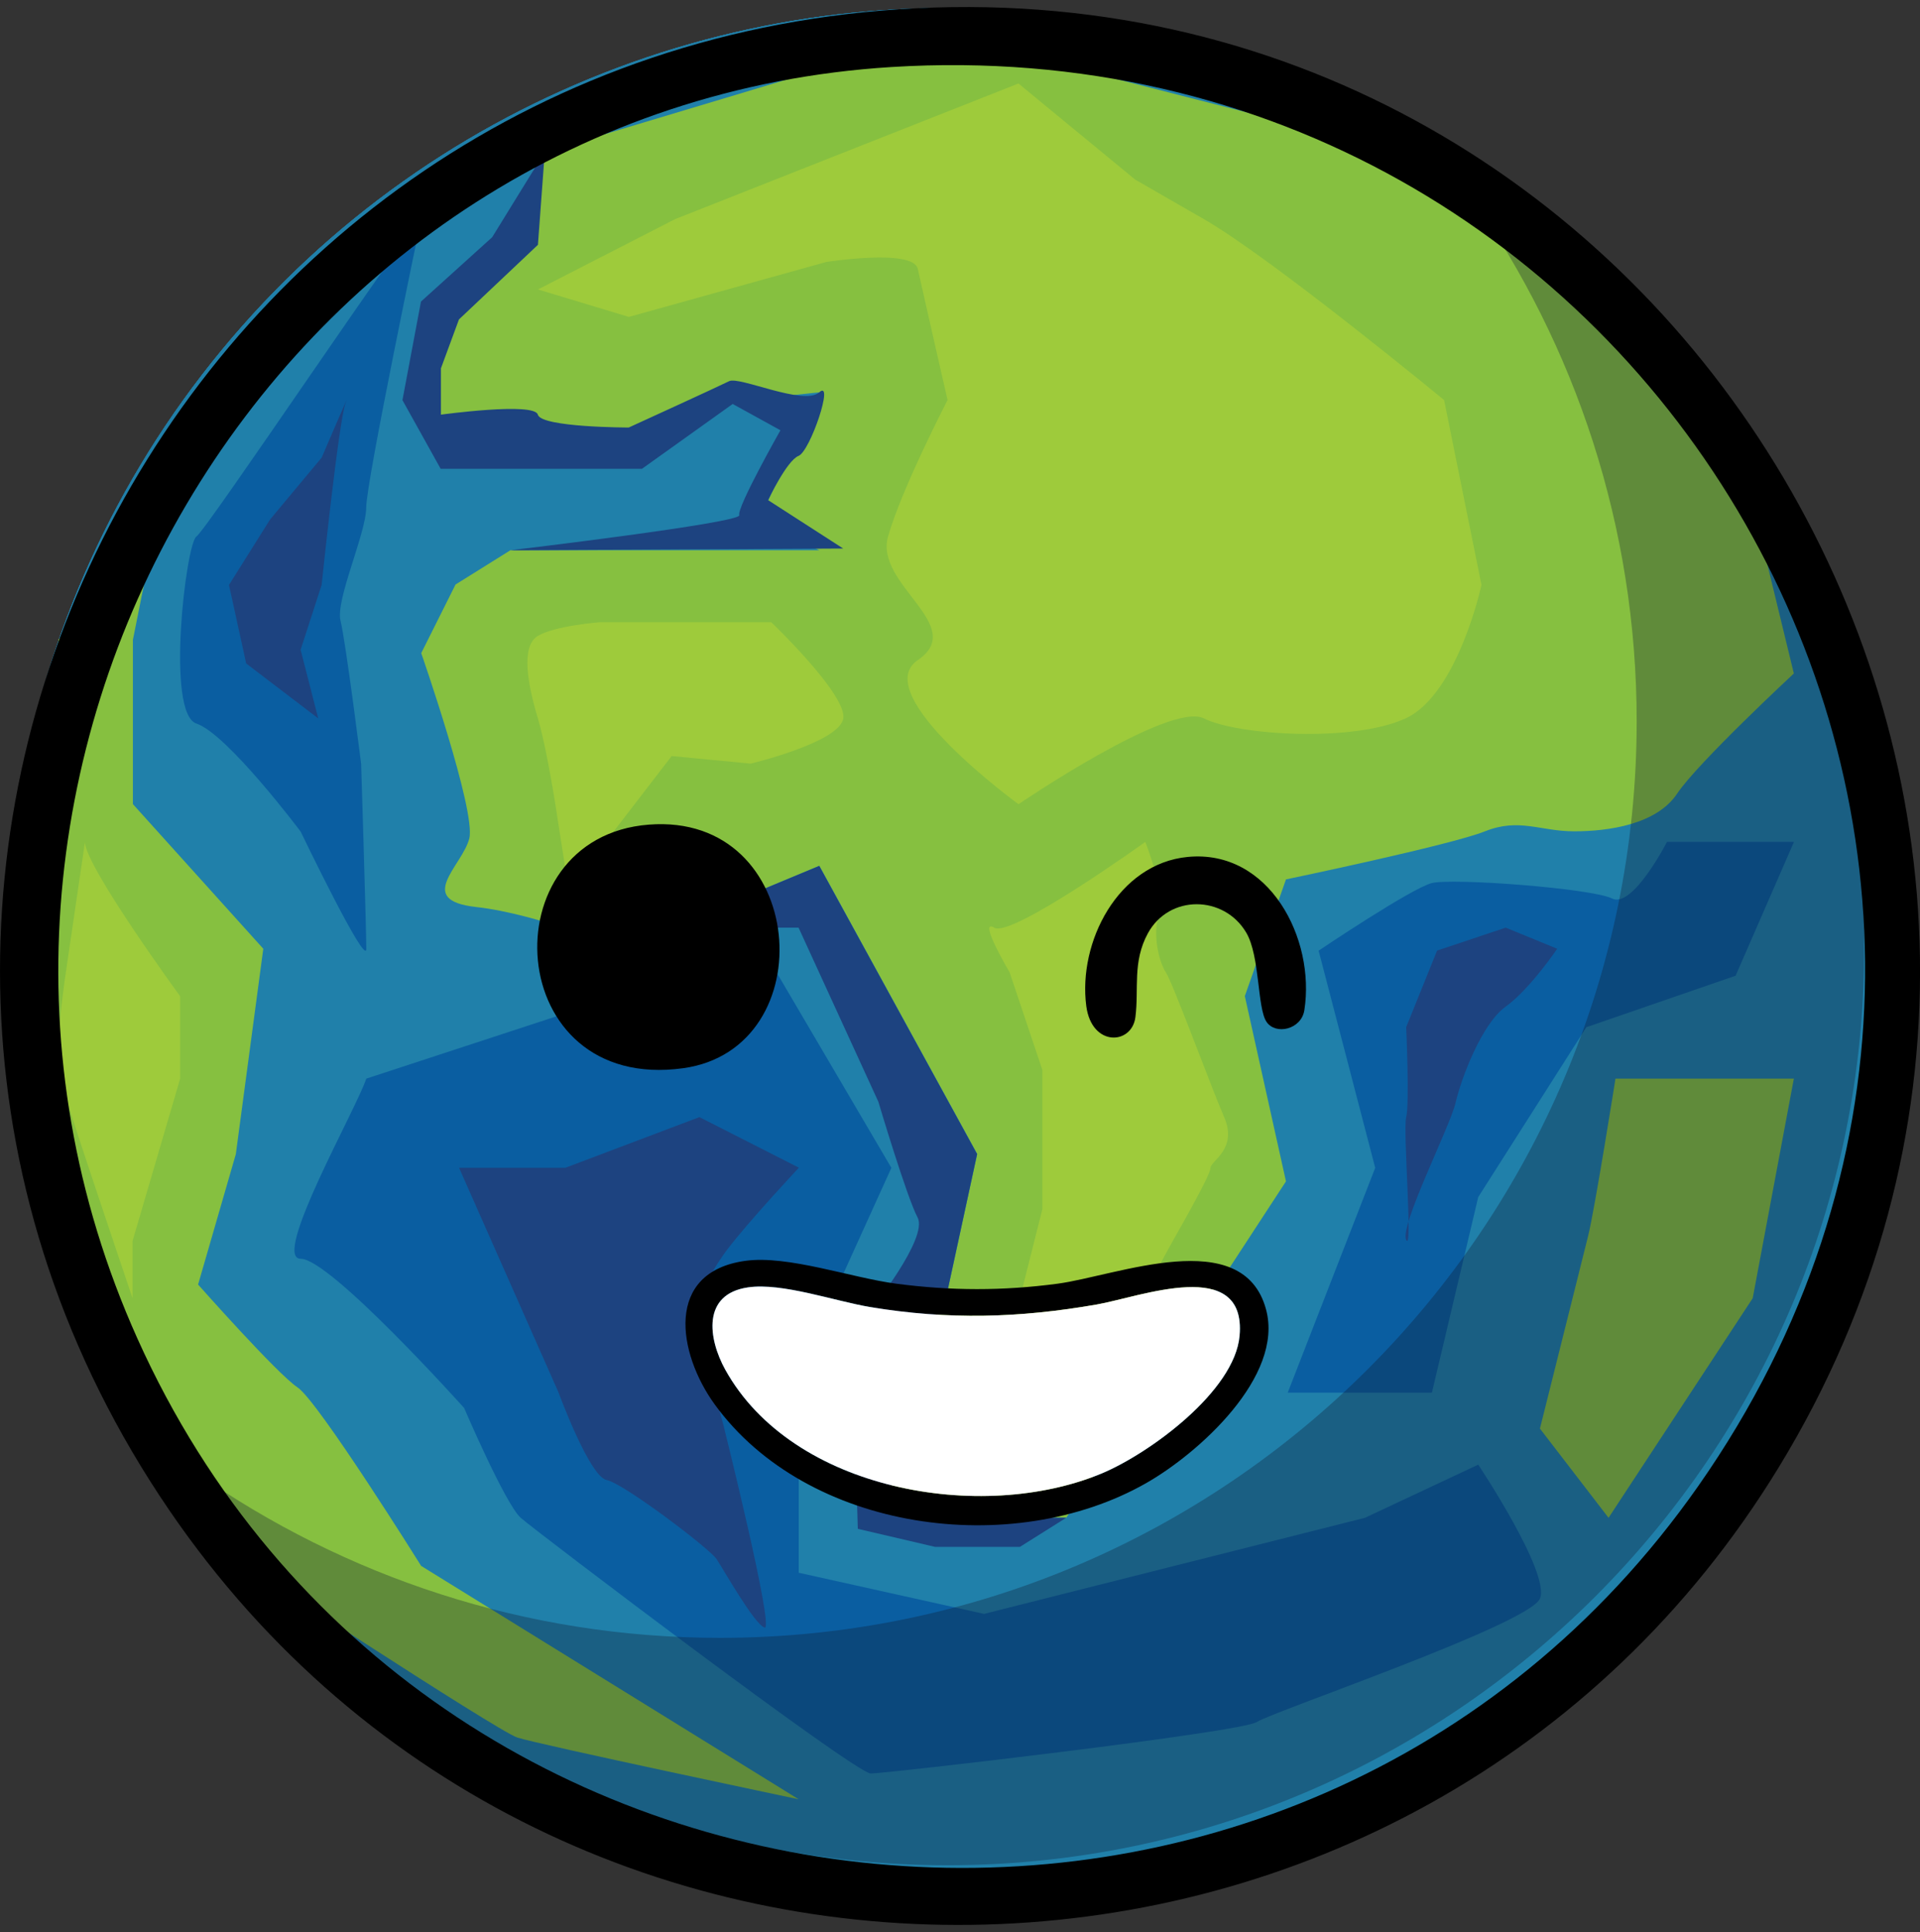 <?xml version="1.0" encoding="UTF-8"?>
<svg id="Layer_2" data-name="Layer 2" xmlns="http://www.w3.org/2000/svg" viewBox="0 0 230 231.48">
  <rect x="0" y="0" width="230" height="231.48" fill="#333333" stroke="none"/>
  <defs>
    <style>
      .cls-1 {
        fill: #10172e;
      }

      .cls-1, .cls-2 {
        opacity: .56;
      }

      .cls-3 {
        fill: #fff;
      }

      .cls-4 {
        fill: none;
      }

      .cls-5 {
        fill: #86c040;
      }

      .cls-6 {
        fill: #9ecb3b;
      }

      .cls-7 {
        fill: #2080aa;
      }

      .cls-8 {
        fill: #1d4380;
      }

      .cls-9 {
        fill: #0a5ea1;
      }
    </style>
  </defs>
  <g>
    <g>
      <rect class="cls-4" x=".8" y=".96" width="225.41" height="225.41"/>
      <g>
        <circle class="cls-7" cx="113.5" cy="113.67" r="112.7" transform="translate(-17.36 206.82) rotate(-80.49)"/>
        <path class="cls-5" d="M98.15,8.36l-32.89,9.87-6.58,11.51-8.22,9.04v13.16s27.13,3.29,27.96,0c.82-3.29,19.73-4.93,19.73-4.93l-7.4,15.62,7.4,3.29h-37l-6.58,4.11-4.11,8.22s6.58,18.91,5.76,22.2c-.82,3.29-6.58,7.4.82,8.22,7.4.82,17.27,4.99,17.27,4.99l23.84-9.93,18.91,34.53-3.56,16.44s-7.95,11.51-8.78,14.8c-.82,3.29,1.64,12.33,1.64,12.33h21.38l26.31-40.29-4.93-22.2,4.93-13.98s19.73-4.11,23.84-5.76c4.11-1.64,6.58,0,10.69,0s9.87-.82,12.33-4.52c2.47-3.7,13.98-14.39,13.98-14.39l-5.39-22.19-24.91-27.15-23.14-14.8-38.64-9.87-24.67,1.64Z"/>
        <path class="cls-5" d="M15.92,76.61v19.73l15.62,17.33-3.29,24.61-4.52,15.62s9.46,10.69,11.92,12.33c2.47,1.64,14.8,21.38,14.8,21.38l45.22,27.96s-31.24-6.58-33.71-7.4c-2.47-.82-34.81-22.08-34.81-22.08l-20.06-35.27L.8,117.72l6.24-41.11,11.36-12.33-2.47,12.33Z"/>
        <path class="cls-5" d="M214.9,129.23h-21.38s-2.47,15.62-3.29,18.91c-.82,3.29-5.76,23.02-5.76,23.02l8.22,10.69,17.27-26.31,4.93-26.31Z"/>
        <path class="cls-9" d="M50.46,26.25c-1.64,1.23-25.69,37.21-26.93,38.03s-3.7,21.17,0,22.41c3.7,1.23,12.49,12.95,12.49,12.95,0,0,7.86,16.36,7.86,14.04s-.62-22.17-.62-22.17c0,0-1.85-14.68-2.47-17.15-.62-2.47,3.08-10.48,3.08-13.57s6.58-34.53,6.58-34.53Z"/>
        <path class="cls-9" d="M43.88,129.23c-1.23,3.7-11.41,21.58-7.86,21.58s19.58,17.88,19.58,17.88c0,0,4.93,11.51,6.78,13.16,1.85,1.64,40.08,30.63,41.93,30.63s44.4-4.93,46.25-6.17c1.85-1.23,32.68-11.72,33.92-14.8,1.23-3.08-7.4-16.03-7.4-16.03l-13.57,6.37-45.63,11.51-22.2-4.93v-24.05l11.1-24.46-15.42-26.25-47.48,15.56Z"/>
        <path class="cls-9" d="M154.26,166.85h17.27l5.55-23.43,12.95-20.35,17.88-6.17,6.99-16.03h-15.21s-4.11,8.02-6.58,6.78c-2.47-1.23-19.12-2.47-21.58-1.85-2.47.62-13.57,8.1-13.57,8.1l6.78,26.02-10.48,26.93Z"/>
        <path class="cls-8" d="M83.76,133.85l-16.03,6.06h-12.74l11.92,26.93s3.7,10.07,5.76,10.48c2.06.41,12.33,8.22,13.16,9.46s4.52,7.81,5.76,8.22c1.23.41-4.93-24.26-4.93-24.26l-3.7-13.57s1.64-4.11,4.11-7.4c2.47-3.29,8.63-9.87,8.63-9.87l-11.92-6.06Z"/>
        <path class="cls-8" d="M180.37,111.14l-8.22,2.75-3.7,9.17s.41,9.25,0,10.79c-.41,1.54.82,16.34,0,14.7-.82-1.64,5.26-13.57,5.92-16.44.66-2.88,3.13-9.46,6-11.51s6.17-6.93,6.17-6.93l-6.17-2.53Z"/>
        <path class="cls-8" d="M29.49,79.49l-2.06-9.41,4.93-7.85,6.17-7.4s3.7-8.63,2.88-6.58-2.88,21.83-2.88,21.83l-2.52,7.77,2.11,8.22-8.63-6.58Z"/>
        <path class="cls-6" d="M121.99,10.01l-41.11,16.24-16.44,8.43,10.89,3.29,23.64-6.58s10.42-1.64,10.97.82c.54,2.47,3.57,15.72,3.57,15.72,0,0-5.49,10.59-7.13,16.35-1.64,5.76,9.6,10.69,3.57,14.8-6.03,4.11,12.06,17.27,12.06,17.27,0,0,18.09-12.33,22.2-10.28s17.92,2.88,24.17,0c6.25-2.88,9.09-15.99,9.09-15.99l-4.48-22.15s-20.56-16.95-28.78-21.68l-8.22-4.73-13.98-11.51Z"/>
        <path class="cls-6" d="M10.17,100.86c0,2.88,11.41,18.5,11.41,18.5v9.87l-5.7,19.45v6.86s-8.65-25.52-8.99-27.34.82-10.48.82-10.48l2.47-16.86Z"/>
        <path class="cls-6" d="M120.94,116.48l3.93,11.72v16.65l-3.93,15.62-11.01,12.33,1.78,3.7s2.06,4.11,3.7,0c1.64-4.11,9.46-9.66,9.46-9.66l7.81-3.77s6.58-12.21,7.81-14.39c1.23-2.18,4.52-7.94,4.52-8.76s3.29-2.26,1.64-6.06c-1.64-3.8-6.17-16.14-6.99-17.37-.82-1.23-1.64-4.52-.82-6.99.82-2.47-1.64-8.63-1.64-8.63,0,0-16.03,11.51-18.09,10.28-2.06-1.23,1.83,5.34,1.83,5.34Z"/>
        <path class="cls-6" d="M92.39,74.55h-20.56s-5.34.41-7.4,1.64c-2.06,1.23-1.23,5.76,0,9.87,1.23,4.11,2.47,12.74,2.47,12.74l1.23,7.81,12.33-16.03,9.46.91s10.69-2.55,11.1-5.43c.41-2.88-8.63-11.51-8.63-11.51Z"/>
        <path class="cls-8" d="M65.26,18.23l-.82,11.1-9.46,8.94-2.16,5.86v5.55s11.2-1.54,11.61,0c.41,1.54,10.89,1.54,10.89,1.54,0,0,10.79-4.93,12.02-5.55,1.23-.62,8.94,2.98,10.79,1.34,1.85-1.64-1.07,7.05-2.47,7.61-1.4.55-3.65,5.3-3.65,5.3l9,5.8-39.89.21s27.75-3.29,27.44-4.21c-.31-.92,4.93-10.17,4.93-10.17l-5.72-3.15-10.87,7.77h-24.11l-4.58-8.23,2.22-11.81,8.53-7.71,6.27-10.17Z"/>
        <path class="cls-8" d="M74.3,113.67l23.84-9.93,18.91,34.53-3.56,16.44-8.91,17.41,3.73,9.72h19.42l-5.55,3.49h-10.17l-9.25-2.16-.31-10.17,1.85-16.03s6.93-8.63,5.62-11.1c-1.31-2.47-4.7-13.87-4.7-13.87l-9.56-20.86h-4.01l-17.37,2.53Z"/>
      </g>
      <g class="cls-2">
        <path class="cls-1" d="M176.27,23.65c12.45,17.81,19.79,39.44,19.79,62.77,0,60.55-49.26,109.81-109.81,109.81-23.33,0-44.97-7.34-62.77-19.79,19.87,28.41,52.8,47.03,90.02,47.03,60.55,0,109.81-49.26,109.81-109.81,0-37.22-18.63-70.15-47.03-90.02Z"/>
      </g>
    </g>
    <g>
      <rect class="cls-4" x=".8" y=".96" width="225.41" height="225.41"/>
      <g>
        <circle class="cls-7" cx="113.5" cy="113.67" r="112.7" transform="translate(-17.36 206.82) rotate(-80.49)"/>
        <path class="cls-5" d="M98.15,8.36l-32.89,9.87-6.58,11.51-8.22,9.04v13.16s27.13,3.29,27.96,0c.82-3.29,19.73-4.93,19.73-4.93l-7.4,15.62,7.4,3.29h-37l-6.58,4.11-4.11,8.22s6.58,18.91,5.76,22.2c-.82,3.29-6.58,7.4.82,8.22,7.4.82,17.27,4.99,17.27,4.99l23.84-9.93,18.91,34.53-3.56,16.44s-7.95,11.51-8.78,14.8c-.82,3.29,1.64,12.33,1.64,12.33h21.38l26.31-40.29-4.93-22.2,4.93-13.98s19.73-4.11,23.84-5.76c4.11-1.64,6.58,0,10.69,0s9.87-.82,12.33-4.52c2.47-3.7,13.98-14.39,13.98-14.39l-5.39-22.19-24.91-27.15-23.14-14.8-38.64-9.87-24.67,1.64Z"/>
        <path class="cls-5" d="M15.92,76.61v19.73l15.62,17.33-3.29,24.61-4.52,15.62s9.46,10.69,11.92,12.33c2.47,1.64,14.8,21.38,14.8,21.38l45.22,27.96s-31.24-6.58-33.71-7.4c-2.47-.82-34.81-22.08-34.81-22.08l-20.06-35.27L.8,117.72l6.24-41.11,11.36-12.33-2.47,12.33Z"/>
        <path class="cls-5" d="M214.9,129.23h-21.38s-2.47,15.62-3.29,18.91c-.82,3.29-5.76,23.02-5.76,23.02l8.22,10.69,17.27-26.31,4.93-26.31Z"/>
        <path class="cls-9" d="M50.46,26.25c-1.64,1.23-25.69,37.21-26.93,38.03s-3.7,21.17,0,22.41c3.7,1.23,12.49,12.95,12.49,12.95,0,0,7.86,16.36,7.86,14.04s-.62-22.17-.62-22.17c0,0-1.85-14.68-2.47-17.15-.62-2.47,3.08-10.48,3.08-13.57s6.58-34.53,6.58-34.53Z"/>
        <path class="cls-9" d="M43.88,129.23c-1.23,3.7-11.41,21.58-7.86,21.58s19.58,17.88,19.58,17.88c0,0,4.93,11.51,6.78,13.16,1.85,1.64,40.08,30.63,41.93,30.63s44.4-4.93,46.25-6.17c1.85-1.23,32.68-11.72,33.92-14.8,1.23-3.08-7.4-16.03-7.4-16.03l-13.57,6.37-45.63,11.51-22.2-4.93v-24.05l11.1-24.46-15.42-26.25-47.48,15.56Z"/>
        <path class="cls-9" d="M154.26,166.85h17.27l5.55-23.43,12.95-20.35,17.88-6.17,6.99-16.03h-15.21s-4.11,8.02-6.58,6.78c-2.47-1.23-19.12-2.47-21.58-1.85-2.47.62-13.57,8.1-13.57,8.1l6.78,26.02-10.48,26.93Z"/>
        <path class="cls-8" d="M83.76,133.85l-16.03,6.06h-12.74l11.92,26.93s3.7,10.07,5.76,10.48c2.06.41,12.33,8.22,13.16,9.46s4.52,7.81,5.76,8.22c1.23.41-4.93-24.26-4.93-24.26l-3.7-13.57s1.64-4.11,4.11-7.4c2.47-3.29,8.63-9.87,8.63-9.87l-11.92-6.06Z"/>
        <path class="cls-8" d="M180.37,111.14l-8.22,2.75-3.7,9.17s.41,9.25,0,10.79c-.41,1.54.82,16.34,0,14.7-.82-1.64,5.26-13.57,5.92-16.44.66-2.88,3.13-9.46,6-11.51s6.17-6.93,6.17-6.93l-6.17-2.53Z"/>
        <path class="cls-8" d="M29.49,79.49l-2.06-9.41,4.93-7.85,6.17-7.4s3.7-8.63,2.88-6.58-2.88,21.83-2.88,21.83l-2.52,7.77,2.11,8.22-8.63-6.58Z"/>
        <path class="cls-6" d="M121.99,10.01l-41.11,16.24-16.44,8.43,10.89,3.29,23.64-6.58s10.42-1.64,10.97.82c.54,2.47,3.57,15.72,3.57,15.72,0,0-5.49,10.59-7.13,16.35-1.64,5.76,9.6,10.69,3.57,14.8-6.03,4.11,12.06,17.27,12.06,17.27,0,0,18.09-12.33,22.2-10.28s17.92,2.88,24.17,0c6.25-2.88,9.09-15.99,9.09-15.99l-4.48-22.15s-20.56-16.95-28.78-21.68l-8.22-4.73-13.98-11.51Z"/>
        <path class="cls-6" d="M10.17,100.86c0,2.88,11.41,18.5,11.41,18.5v9.87l-5.7,19.45v6.86s-8.65-25.52-8.99-27.34.82-10.48.82-10.48l2.47-16.86Z"/>
        <path class="cls-6" d="M120.94,116.48l3.93,11.72v16.65l-3.93,15.62-11.01,12.33,1.78,3.7s2.06,4.11,3.7,0c1.64-4.11,9.46-9.66,9.46-9.66l7.81-3.77s6.58-12.21,7.81-14.39c1.23-2.18,4.52-7.94,4.52-8.76s3.29-2.26,1.64-6.06c-1.64-3.8-6.17-16.14-6.99-17.37-.82-1.23-1.64-4.52-.82-6.99.82-2.47-1.64-8.63-1.64-8.63,0,0-16.03,11.51-18.09,10.28-2.06-1.23,1.83,5.34,1.83,5.34Z"/>
        <path class="cls-6" d="M92.39,74.55h-20.56s-5.34.41-7.4,1.64c-2.06,1.23-1.23,5.76,0,9.87,1.23,4.11,2.47,12.74,2.47,12.74l1.23,7.81,12.33-16.03,9.46.91s10.69-2.55,11.1-5.43c.41-2.88-8.63-11.51-8.63-11.51Z"/>
        <path class="cls-8" d="M65.26,18.23l-.82,11.1-9.46,8.94-2.16,5.86v5.55s11.2-1.54,11.61,0c.41,1.54,10.89,1.54,10.89,1.54,0,0,10.79-4.93,12.02-5.55,1.23-.62,8.94,2.98,10.79,1.34,1.85-1.64-1.07,7.05-2.47,7.61-1.4.55-3.65,5.3-3.65,5.3l9,5.8-39.89.21s27.75-3.29,27.44-4.21c-.31-.92,4.93-10.17,4.93-10.17l-5.72-3.15-10.87,7.77h-24.11l-4.58-8.23,2.22-11.81,8.53-7.71,6.27-10.17Z"/>
        <path class="cls-8" d="M74.3,113.67l23.84-9.93,18.91,34.53-3.56,16.44-8.91,17.41,3.73,9.72h19.42l-5.55,3.49h-10.17l-9.25-2.16-.31-10.17,1.85-16.03s6.93-8.63,5.62-11.1c-1.31-2.47-4.7-13.87-4.7-13.87l-9.56-20.86h-4.01l-17.37,2.53Z"/>
      </g>
      <g class="cls-2">
        <path class="cls-1" d="M176.27,23.65c12.45,17.81,19.79,39.44,19.79,62.77,0,60.55-49.26,109.81-109.81,109.81-23.33,0-44.97-7.34-62.77-19.79,19.87,28.41,52.8,47.03,90.02,47.03,60.55,0,109.81-49.26,109.81-109.81,0-37.22-18.63-70.15-47.03-90.02Z"/>
      </g>
    </g>
    <g>
      <rect class="cls-4" x=".8" y=".96" width="225.41" height="225.41"/>
      <g>
        <circle class="cls-7" cx="113.5" cy="113.67" r="112.7" transform="translate(-17.36 206.82) rotate(-80.49)"/>
        <path class="cls-5" d="M98.15,8.36l-32.89,9.87-6.58,11.51-8.22,9.04v13.16s27.13,3.29,27.96,0c.82-3.29,19.73-4.93,19.73-4.93l-7.4,15.62,7.4,3.29h-37l-6.58,4.11-4.11,8.22s6.58,18.91,5.76,22.2c-.82,3.29-6.58,7.4.82,8.22,7.4.82,17.27,4.99,17.27,4.99l23.84-9.93,18.91,34.53-3.56,16.44s-7.95,11.51-8.78,14.8c-.82,3.29,1.64,12.33,1.64,12.33h21.38l26.31-40.29-4.93-22.2,4.93-13.98s19.73-4.11,23.84-5.76c4.11-1.64,6.58,0,10.69,0s9.87-.82,12.33-4.52c2.47-3.7,13.98-14.39,13.98-14.39l-5.39-22.19-24.91-27.15-23.14-14.8-38.64-9.87-24.67,1.64Z"/>
        <path class="cls-5" d="M15.92,76.61v19.73l15.62,17.33-3.29,24.61-4.52,15.62s9.46,10.69,11.92,12.33c2.47,1.64,14.8,21.38,14.8,21.38l45.22,27.96s-31.24-6.58-33.71-7.4c-2.47-.82-34.81-22.08-34.81-22.08l-20.06-35.27L.8,117.72l6.24-41.11,11.36-12.33-2.47,12.33Z"/>
        <path class="cls-5" d="M214.9,129.23h-21.38s-2.47,15.62-3.29,18.91c-.82,3.29-5.76,23.02-5.76,23.02l8.22,10.69,17.27-26.31,4.93-26.31Z"/>
        <path class="cls-9" d="M50.46,26.25c-1.64,1.23-25.69,37.21-26.93,38.03s-3.7,21.17,0,22.41c3.7,1.23,12.49,12.95,12.49,12.95,0,0,7.86,16.36,7.86,14.04s-.62-22.17-.62-22.17c0,0-1.85-14.68-2.47-17.15-.62-2.47,3.08-10.48,3.08-13.57s6.58-34.53,6.58-34.53Z"/>
        <path class="cls-9" d="M43.88,129.23c-1.23,3.7-11.41,21.58-7.86,21.58s19.58,17.88,19.58,17.88c0,0,4.93,11.51,6.78,13.16,1.85,1.64,40.08,30.63,41.93,30.63s44.4-4.93,46.25-6.17c1.85-1.23,32.68-11.72,33.92-14.8,1.23-3.08-7.4-16.03-7.4-16.03l-13.57,6.37-45.63,11.51-22.2-4.93v-24.05l11.1-24.46-15.42-26.25-47.48,15.56Z"/>
        <path class="cls-9" d="M154.26,166.85h17.27l5.55-23.43,12.95-20.35,17.88-6.17,6.99-16.03h-15.21s-4.11,8.02-6.58,6.78c-2.47-1.23-19.12-2.47-21.58-1.85-2.47.62-13.57,8.1-13.57,8.1l6.78,26.02-10.48,26.93Z"/>
        <path class="cls-8" d="M83.76,133.85l-16.03,6.06h-12.74l11.92,26.93s3.7,10.07,5.76,10.48c2.06.41,12.33,8.22,13.16,9.46s4.52,7.81,5.76,8.22c1.23.41-4.93-24.26-4.93-24.26l-3.7-13.57s1.64-4.11,4.11-7.4c2.47-3.29,8.63-9.87,8.63-9.87l-11.92-6.06Z"/>
        <path class="cls-8" d="M180.37,111.14l-8.22,2.75-3.7,9.17s.41,9.25,0,10.79c-.41,1.54.82,16.34,0,14.7-.82-1.64,5.26-13.57,5.92-16.44.66-2.88,3.13-9.46,6-11.51s6.17-6.93,6.17-6.93l-6.17-2.53Z"/>
        <path class="cls-8" d="M29.49,79.49l-2.06-9.41,4.93-7.85,6.17-7.4s3.7-8.63,2.88-6.58-2.88,21.83-2.88,21.83l-2.52,7.77,2.11,8.22-8.63-6.58Z"/>
        <path class="cls-6" d="M121.99,10.01l-41.11,16.24-16.44,8.43,10.89,3.29,23.64-6.58s10.42-1.64,10.97.82c.54,2.47,3.57,15.72,3.57,15.72,0,0-5.49,10.59-7.13,16.35-1.64,5.76,9.6,10.69,3.57,14.8-6.03,4.11,12.06,17.27,12.06,17.27,0,0,18.09-12.33,22.2-10.28s17.92,2.88,24.17,0c6.25-2.88,9.09-15.99,9.09-15.99l-4.48-22.15s-20.56-16.95-28.78-21.68l-8.22-4.73-13.98-11.51Z"/>
        <path class="cls-6" d="M10.17,100.86c0,2.88,11.41,18.5,11.41,18.5v9.87l-5.7,19.45v6.86s-8.65-25.52-8.99-27.34.82-10.48.82-10.48l2.47-16.86Z"/>
        <path class="cls-6" d="M120.94,116.48l3.93,11.72v16.65l-3.93,15.62-11.01,12.33,1.78,3.7s2.06,4.11,3.7,0c1.64-4.11,9.46-9.66,9.46-9.66l7.81-3.77s6.58-12.21,7.81-14.39c1.23-2.18,4.52-7.94,4.52-8.76s3.29-2.26,1.64-6.06c-1.64-3.8-6.17-16.14-6.99-17.37-.82-1.23-1.64-4.52-.82-6.99.82-2.47-1.64-8.63-1.64-8.63,0,0-16.03,11.51-18.09,10.28-2.06-1.23,1.83,5.34,1.83,5.34Z"/>
        <path class="cls-6" d="M92.39,74.55h-20.56s-5.34.41-7.4,1.64c-2.06,1.23-1.23,5.76,0,9.87,1.23,4.11,2.47,12.74,2.47,12.74l1.23,7.81,12.33-16.03,9.46.91s10.69-2.55,11.1-5.43c.41-2.88-8.63-11.51-8.63-11.51Z"/>
        <path class="cls-8" d="M65.26,18.23l-.82,11.1-9.46,8.94-2.16,5.86v5.55s11.2-1.54,11.61,0c.41,1.54,10.89,1.54,10.89,1.54,0,0,10.79-4.93,12.02-5.55,1.23-.62,8.94,2.98,10.79,1.34,1.85-1.64-1.07,7.05-2.47,7.61-1.4.55-3.65,5.3-3.65,5.3l9,5.8-39.89.21s27.75-3.29,27.44-4.21c-.31-.92,4.93-10.17,4.93-10.17l-5.72-3.15-10.87,7.77h-24.11l-4.58-8.23,2.22-11.81,8.53-7.71,6.27-10.17Z"/>
        <path class="cls-8" d="M74.3,113.67l23.84-9.93,18.91,34.53-3.56,16.44-8.91,17.41,3.73,9.72h19.42l-5.55,3.49h-10.17l-9.25-2.16-.31-10.17,1.85-16.03s6.93-8.63,5.62-11.1c-1.31-2.47-4.7-13.87-4.7-13.87l-9.56-20.86h-4.01l-17.37,2.53Z"/>
      </g>
      <g class="cls-2">
        <path class="cls-1" d="M176.27,23.65c12.45,17.81,19.79,39.44,19.79,62.77,0,60.55-49.26,109.81-109.81,109.81-23.33,0-44.97-7.34-62.77-19.79,19.87,28.41,52.8,47.03,90.02,47.03,60.55,0,109.81-49.26,109.81-109.81,0-37.22-18.63-70.15-47.03-90.02Z"/>
      </g>
    </g>
    <g>
      <rect class="cls-4" x=".8" y=".96" width="225.41" height="225.41"/>
      <g>
        <circle class="cls-7" cx="113.5" cy="113.67" r="112.7" transform="translate(-17.36 206.82) rotate(-80.49)"/>
        <path class="cls-5" d="M98.15,8.36l-32.89,9.87-6.58,11.51-8.22,9.04v13.16s27.13,3.29,27.96,0c.82-3.29,19.73-4.93,19.73-4.93l-7.4,15.62,7.4,3.29h-37l-6.58,4.11-4.11,8.22s6.58,18.91,5.76,22.2c-.82,3.29-6.58,7.4.82,8.22,7.4.82,17.27,4.99,17.27,4.99l23.84-9.93,18.91,34.53-3.56,16.44s-7.95,11.51-8.78,14.8c-.82,3.29,1.64,12.33,1.64,12.33h21.38l26.31-40.29-4.93-22.2,4.93-13.98s19.73-4.11,23.84-5.76c4.11-1.64,6.58,0,10.69,0s9.87-.82,12.33-4.52c2.47-3.7,13.98-14.39,13.98-14.39l-5.39-22.19-24.91-27.15-23.14-14.8-38.64-9.87-24.67,1.64Z"/>
        <path class="cls-5" d="M15.92,76.61v19.73l15.62,17.33-3.29,24.61-4.52,15.62s9.46,10.69,11.92,12.33c2.47,1.64,14.8,21.38,14.8,21.38l45.22,27.96s-31.24-6.58-33.71-7.4c-2.47-.82-34.81-22.08-34.81-22.08l-20.06-35.27L.8,117.72l6.24-41.11,11.36-12.33-2.47,12.33Z"/>
        <path class="cls-5" d="M214.9,129.23h-21.38s-2.47,15.62-3.29,18.91c-.82,3.29-5.76,23.02-5.76,23.02l8.22,10.69,17.27-26.31,4.93-26.31Z"/>
        <path class="cls-9" d="M50.46,26.25c-1.64,1.23-25.69,37.21-26.93,38.03s-3.7,21.17,0,22.41c3.7,1.23,12.49,12.95,12.49,12.95,0,0,7.86,16.36,7.86,14.04s-.62-22.17-.62-22.17c0,0-1.85-14.68-2.47-17.15-.62-2.47,3.08-10.48,3.08-13.57s6.58-34.53,6.58-34.53Z"/>
        <path class="cls-9" d="M43.88,129.23c-1.23,3.7-11.41,21.58-7.86,21.58s19.58,17.88,19.58,17.88c0,0,4.93,11.51,6.78,13.16,1.85,1.64,40.08,30.63,41.93,30.63s44.4-4.93,46.25-6.17c1.85-1.23,32.68-11.72,33.92-14.8,1.23-3.08-7.4-16.03-7.4-16.03l-13.57,6.37-45.63,11.51-22.2-4.93v-24.05l11.1-24.46-15.42-26.25-47.48,15.56Z"/>
        <path class="cls-9" d="M154.26,166.85h17.27l5.55-23.43,12.95-20.35,17.88-6.17,6.99-16.03h-15.21s-4.11,8.02-6.58,6.78c-2.47-1.23-19.12-2.47-21.58-1.85-2.47.62-13.57,8.1-13.57,8.1l6.78,26.02-10.48,26.93Z"/>
        <path class="cls-8" d="M83.76,133.85l-16.03,6.06h-12.74l11.92,26.93s3.7,10.07,5.76,10.48c2.06.41,12.33,8.22,13.16,9.46s4.52,7.81,5.76,8.22c1.23.41-4.93-24.26-4.93-24.26l-3.7-13.57s1.64-4.11,4.11-7.4c2.47-3.29,8.63-9.87,8.63-9.87l-11.92-6.06Z"/>
        <path class="cls-8" d="M180.37,111.14l-8.22,2.75-3.7,9.17s.41,9.25,0,10.79c-.41,1.54.82,16.34,0,14.7-.82-1.64,5.26-13.57,5.92-16.44.66-2.88,3.13-9.46,6-11.51s6.17-6.93,6.17-6.93l-6.17-2.53Z"/>
        <path class="cls-8" d="M29.49,79.49l-2.06-9.41,4.93-7.85,6.17-7.4s3.7-8.63,2.88-6.58-2.88,21.83-2.88,21.83l-2.52,7.77,2.11,8.22-8.63-6.58Z"/>
        <path class="cls-6" d="M121.99,10.01l-41.11,16.24-16.44,8.43,10.89,3.29,23.64-6.58s10.42-1.64,10.97.82c.54,2.47,3.57,15.72,3.57,15.72,0,0-5.49,10.59-7.13,16.35-1.64,5.76,9.6,10.69,3.57,14.8-6.03,4.11,12.06,17.27,12.06,17.27,0,0,18.09-12.33,22.2-10.28s17.92,2.88,24.17,0c6.25-2.88,9.09-15.99,9.09-15.99l-4.48-22.15s-20.56-16.95-28.78-21.68l-8.22-4.73-13.98-11.51Z"/>
        <path class="cls-6" d="M10.17,100.86c0,2.88,11.41,18.5,11.41,18.5v9.87l-5.7,19.45v6.86s-8.65-25.52-8.99-27.34.82-10.48.82-10.48l2.47-16.86Z"/>
        <path class="cls-6" d="M120.94,116.48l3.93,11.72v16.65l-3.93,15.62-11.01,12.33,1.78,3.7s2.06,4.11,3.7,0c1.64-4.11,9.46-9.66,9.46-9.66l7.81-3.77s6.58-12.21,7.81-14.39c1.23-2.18,4.52-7.94,4.52-8.76s3.29-2.26,1.64-6.06c-1.64-3.8-6.17-16.14-6.99-17.37-.82-1.23-1.64-4.52-.82-6.99.82-2.47-1.64-8.63-1.64-8.63,0,0-16.03,11.51-18.09,10.28-2.06-1.23,1.83,5.34,1.83,5.34Z"/>
        <path class="cls-6" d="M92.39,74.55h-20.56s-5.34.41-7.4,1.64c-2.06,1.23-1.23,5.76,0,9.87,1.23,4.11,2.47,12.74,2.47,12.74l1.23,7.81,12.33-16.03,9.46.91s10.69-2.55,11.1-5.43c.41-2.88-8.63-11.51-8.63-11.51Z"/>
        <path class="cls-8" d="M65.26,18.23l-.82,11.1-9.46,8.94-2.16,5.86v5.55s11.2-1.54,11.61,0c.41,1.54,10.89,1.54,10.89,1.54,0,0,10.79-4.93,12.02-5.55,1.23-.62,8.94,2.98,10.79,1.34,1.85-1.64-1.07,7.05-2.47,7.61-1.4.55-3.65,5.3-3.65,5.3l9,5.8-39.89.21s27.75-3.29,27.44-4.21c-.31-.92,4.93-10.17,4.93-10.17l-5.72-3.15-10.87,7.77h-24.11l-4.58-8.23,2.22-11.81,8.53-7.71,6.27-10.17Z"/>
        <path class="cls-8" d="M74.3,113.67l23.84-9.93,18.91,34.53-3.56,16.44-8.91,17.41,3.73,9.72h19.42l-5.55,3.49h-10.17l-9.25-2.16-.31-10.17,1.85-16.03s6.93-8.63,5.62-11.1c-1.31-2.47-4.7-13.87-4.7-13.87l-9.56-20.86h-4.01l-17.37,2.53Z"/>
      </g>
      <g class="cls-2">
        <path class="cls-1" d="M176.27,23.65c12.45,17.81,19.79,39.44,19.79,62.77,0,60.55-49.26,109.81-109.81,109.81-23.33,0-44.97-7.34-62.77-19.79,19.87,28.41,52.8,47.03,90.02,47.03,60.55,0,109.81-49.26,109.81-109.81,0-37.22-18.63-70.15-47.03-90.02Z"/>
      </g>
    </g>
    <path d="M109.77.99c91.42-4.54,151.18,96.36,103.32,174.79-43.15,70.71-145.99,73.7-192.79,5.19C-30.7,106.33,20.04,5.44,109.77.99ZM106.8,8.03C32.41,12.64-14.01,92.51,16.46,160.37c34.12,75.98,139.17,85.96,187,17.64C256.12,102.8,197.91,2.38,106.8,8.03Z"/>
  </g>
  <g>
    <path d="M142.27,102.67c9.79-.95,15.32,9.81,13.98,18.36-.36,2.32-3.44,3.01-4.53,1.4-1.13-1.68-.77-7.87-2.43-10.69-2.66-4.51-9.24-4.6-11.79.09-1.87,3.45-1.05,6.63-1.49,10.04-.42,3.32-5.22,3.59-5.88-1.31-1.02-7.68,3.81-17.08,12.14-17.89Z"/>
    <path d="M77.71,98.8c19.06-1.5,21.09,26.83,4.14,29.18-21.68,3.01-23.38-27.67-4.14-29.18Z"/>
  </g>
  <path d="M151.66,156.88c-2.76-10.22-17.92-4.02-24.98-3.08-6.56.87-12.75.86-19.31,0-5.39-.71-12.97-3.44-18.08-2.74-9.73,1.34-8.1,11.08-3.69,17.18,11.1,15.3,35.68,18.56,51.67,9.47,6.26-3.55,16.57-12.78,14.39-20.83ZM148.49,160.03c-.57,6.64-10.8,14.12-16.53,16.51-14.41,5.99-37.03,2.08-45.08-12.44-2.06-3.73-2.8-9.06,2.73-9.86,4.1-.59,10.37,1.65,14.64,2.36,9.38,1.55,17.81,1.32,27.15-.31,5.15-.9,17.93-5.87,17.09,3.74Z"/>
  <path class="cls-3" d="M148.49,160.03c-.57,6.64-10.8,14.12-16.53,16.51-14.41,5.99-37.03,2.08-45.08-12.44-2.06-3.73-2.8-9.06,2.73-9.86,4.1-.59,10.37,1.65,14.64,2.36,9.38,1.55,17.81,1.32,27.15-.31,5.15-.9,17.93-5.87,17.09,3.74Z"/>
</svg>